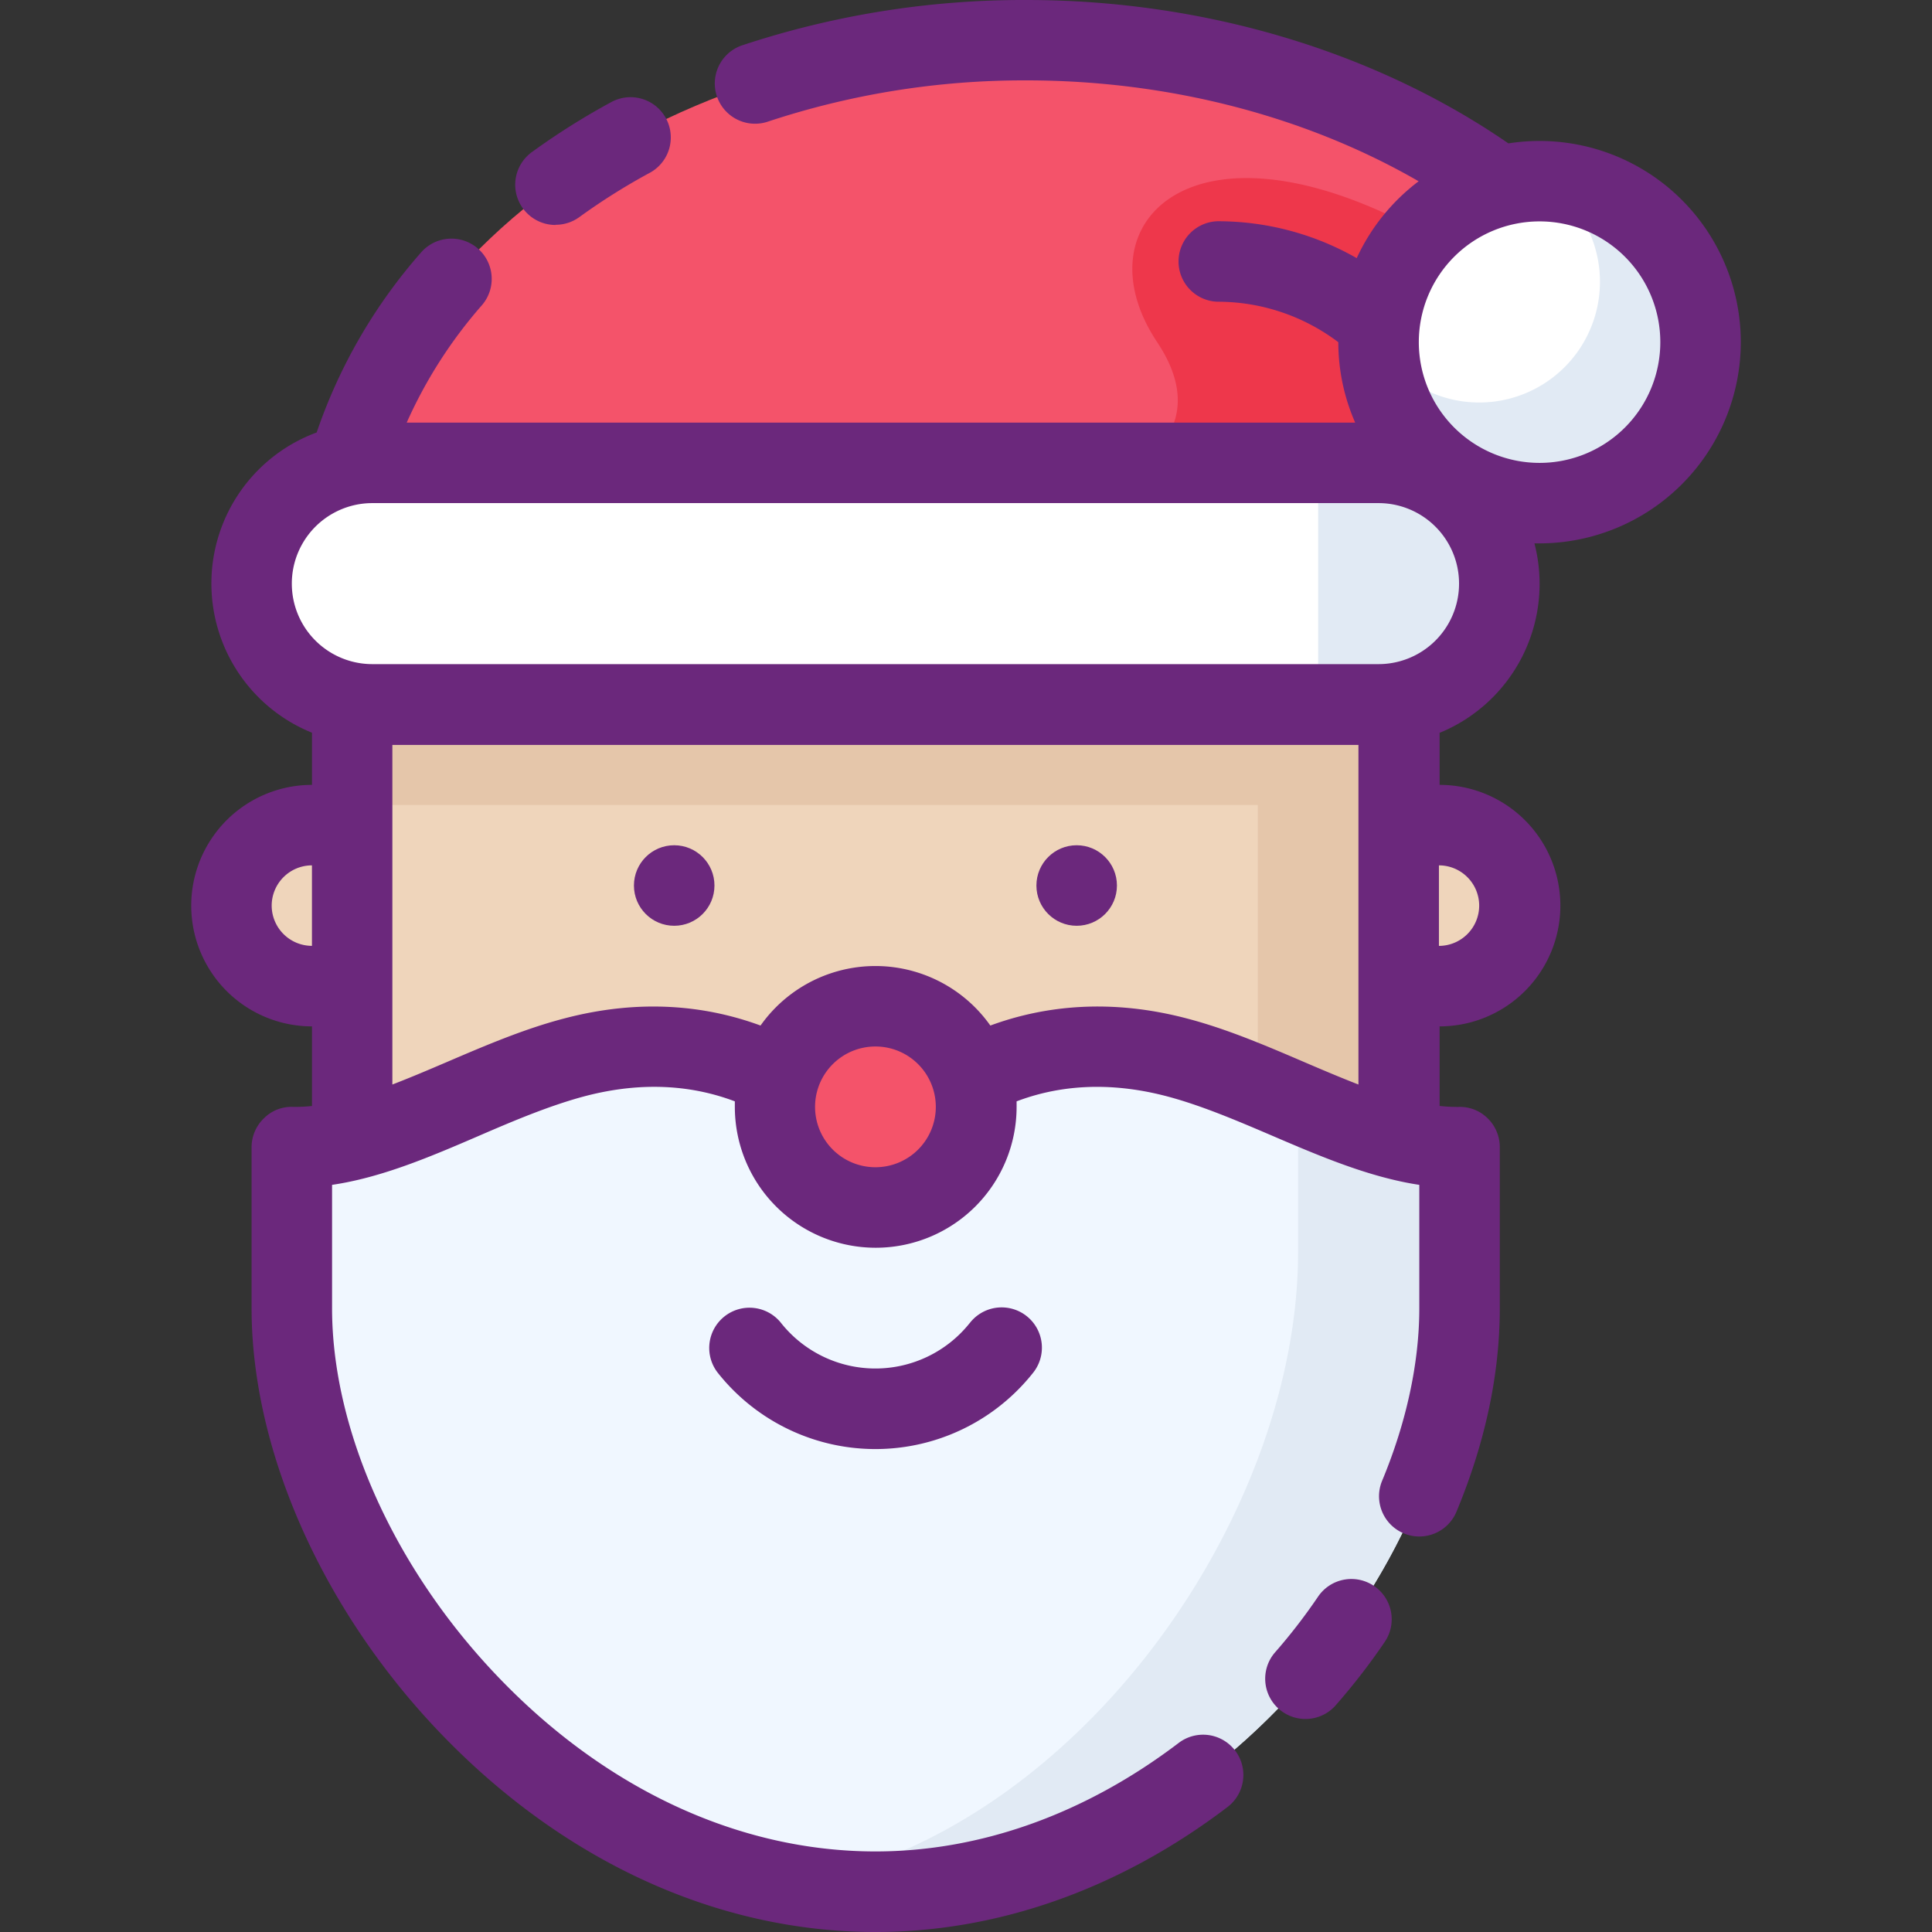 <svg id="Layer_1" data-name="Layer 1" xmlns="http://www.w3.org/2000/svg" viewBox="0 0 512 512"><rect x="0" y="0" width="512" height="512" fill="#333333" stroke="none"/><defs><style>.cls-1{fill:#efd5bb;}.cls-2{fill:#e5c6aa;}.cls-3{fill:#f4536a;}.cls-4{fill:#ee374b;}.cls-5{fill:#fff;}.cls-6{fill:#e1eaf4;}.cls-7{fill:#f0f7ff;}.cls-8{fill:#6b287c;}</style></defs><title>santa-claus-filled</title><path class="cls-1" d="M93.33,261.33H82.67A21.33,21.33,0,0,1,61.33,240h0a21.33,21.33,0,0,1,21.33-21.33H93.33Z"/><path class="cls-1" d="M370.67,261.33h10.67A21.33,21.33,0,0,0,402.67,240h0a21.33,21.33,0,0,0-21.33-21.33H370.67Z"/><rect class="cls-1" x="93.33" y="186.67" width="277.33" height="138.67"/><polygon class="cls-2" points="93.33 186.67 93.33 213.33 333.33 213.33 333.33 325.33 370.67 325.33 370.67 186.67 93.33 186.67"/><path class="cls-3" d="M432.59,84.32C401.07,40.37,341,10.67,272,10.67c-101.6,0-184,64.48-184,144H386.67V85.33h42.67Z"/><path class="cls-4" d="M386.67,85.33h25.43A228.59,228.59,0,0,0,381.33,64c-64-37.33-96-5.33-74.67,26.67S280,133.33,280,133.33l-10.67,21.33H386.67Z"/><rect class="cls-5" x="66.67" y="122.67" width="330.67" height="64" rx="32" ry="32"/><path class="cls-6" d="M397.33,154.67a32,32,0,0,1-32,32h-16v-64h16A32,32,0,0,1,397.33,154.67Z"/><circle class="cls-5" cx="408" cy="90.67" r="42.67"/><path class="cls-6" d="M409.83,48.09a32,32,0,1,1-44.4,44.4,42.64,42.64,0,1,0,44.4-44.4Z"/><path class="cls-7" d="M77.33,304c23.73.66,49.17-17,74.67-23.75C205.33,266.1,232,308,232,308s26.67-41.92,80-27.78c25.49,6.74,50.93,24.41,74.67,23.75v42.67c0,69.33-69.25,154.67-154.67,154.67h0c-85.42,0-154.67-85.33-154.67-154.67Z"/><path class="cls-6" d="M386.67,304v42.67c0,69.33-69.25,154.67-154.67,154.67a129.42,129.42,0,0,1-21.87-1.91C285.71,486,344,401.6,344,331.94V292.37C358.58,298.61,372.91,304.38,386.67,304Z"/><circle class="cls-3" cx="232" cy="293.33" r="26.67"/><path class="cls-8" d="M147.21,59.57a10.62,10.62,0,0,0,6.27-2,167.67,167.67,0,0,1,18.91-11.88,10.67,10.67,0,0,0-10.16-18.76,189.13,189.13,0,0,0-21.31,13.4,10.67,10.67,0,0,0,6.29,19.29Z"/><path class="cls-8" d="M461.33,90.67A53.34,53.34,0,0,0,399.74,38C364.8,13.9,319.57,0,272,0a237.13,237.13,0,0,0-75.49,12.07,10.67,10.67,0,0,0,6.78,20.23,215.82,215.82,0,0,1,68.71-11c38.1,0,74.41,9.68,103.95,26.74a53.66,53.66,0,0,0-16.41,20.37,74.14,74.14,0,0,0-36.87-9.78,10.67,10.67,0,0,0,0,21.33,53,53,0,0,1,32,10.73A52.92,52.92,0,0,0,359.14,112H107.78a123.25,123.25,0,0,1,19.91-31.09,10.67,10.67,0,0,0-16.11-14,141.24,141.24,0,0,0-27.66,47.7,42.66,42.66,0,0,0-1.24,79.57V208a32,32,0,1,0,0,64v21.1a42.36,42.36,0,0,1-5,.24,10.29,10.29,0,0,0-7.72,3A10.66,10.66,0,0,0,66.67,304v42.67c0,36.95,18,78.3,48.15,110.64C147.77,492.58,189.38,512,232,512c32.56,0,64.81-11.45,93.29-33.11a10.67,10.67,0,0,0-12.92-17c-24.73,18.81-52.52,28.76-80.37,28.76-36.65,0-72.72-17-101.58-47.92C103.85,414.27,88,378.35,88,346.67V314c13.21-1.94,26.24-7.53,38.93-13,9.22-4,18.75-8,27.81-10.43,16.24-4.32,29.55-2.65,40,1.3,0,.48,0,1,0,1.46a37.33,37.33,0,0,0,74.67,0c0-.49,0-1,0-1.46,10.42-3.95,23.74-5.61,40-1.29,9,2.39,18.57,6.47,27.79,10.42,12.69,5.44,25.72,11,38.93,13v32.7c0,14.44-3.41,30.25-9.85,45.71a10.67,10.67,0,1,0,19.7,8.21c7.62-18.3,11.48-36.44,11.48-53.92V304a10.66,10.66,0,0,0-3.23-7.65,10.41,10.41,0,0,0-7.72-3,43.85,43.85,0,0,1-5-.26V272a32,32,0,0,0,0-64V194.21A42.67,42.67,0,0,0,406.64,144l1.36,0A53.4,53.4,0,0,0,461.33,90.67Zm-21.33,0a32,32,0,1,1-32-32A32,32,0,0,1,440,90.67ZM72,240a10.68,10.68,0,0,1,10.67-10.67v21.33A10.68,10.68,0,0,1,72,240Zm160,69.33a16,16,0,1,1,16-16A16,16,0,0,1,232,309.33Zm113.47-27.94c-9.93-4.26-20.2-8.66-30.73-11.43-20.32-5.4-37.92-3.47-52.29,1.82a37.28,37.28,0,0,0-60.9,0c-14.36-5.29-31.95-7.22-52.28-1.81-10.56,2.78-20.82,7.18-30.76,11.44-4.95,2.12-9.8,4.18-14.53,6v-90H360v90C355.27,285.57,350.43,283.52,345.47,281.39ZM392,240a10.68,10.68,0,0,1-10.67,10.67V229.33A10.68,10.68,0,0,1,392,240Zm-26.67-64H98.67a21.33,21.33,0,1,1,0-42.67H365.33a21.33,21.33,0,1,1,0,42.67Z"/><circle class="cls-8" cx="178.67" cy="234.67" r="10.67"/><circle class="cls-8" cx="285.33" cy="234.67" r="10.67"/><path class="cls-8" d="M364.09,420.27a10.67,10.67,0,0,0-14.81,2.89,150.57,150.57,0,0,1-11.55,14.93,10.67,10.67,0,0,0,16.05,14.05A172.1,172.1,0,0,0,367,435.08,10.67,10.67,0,0,0,364.09,420.27Z"/><path class="cls-8" d="M256.94,350.68a31.95,31.95,0,0,1-49.89,0A10.67,10.67,0,1,0,190.38,364a53.28,53.28,0,0,0,83.24,0,10.67,10.67,0,1,0-16.68-13.3Z"/></svg>